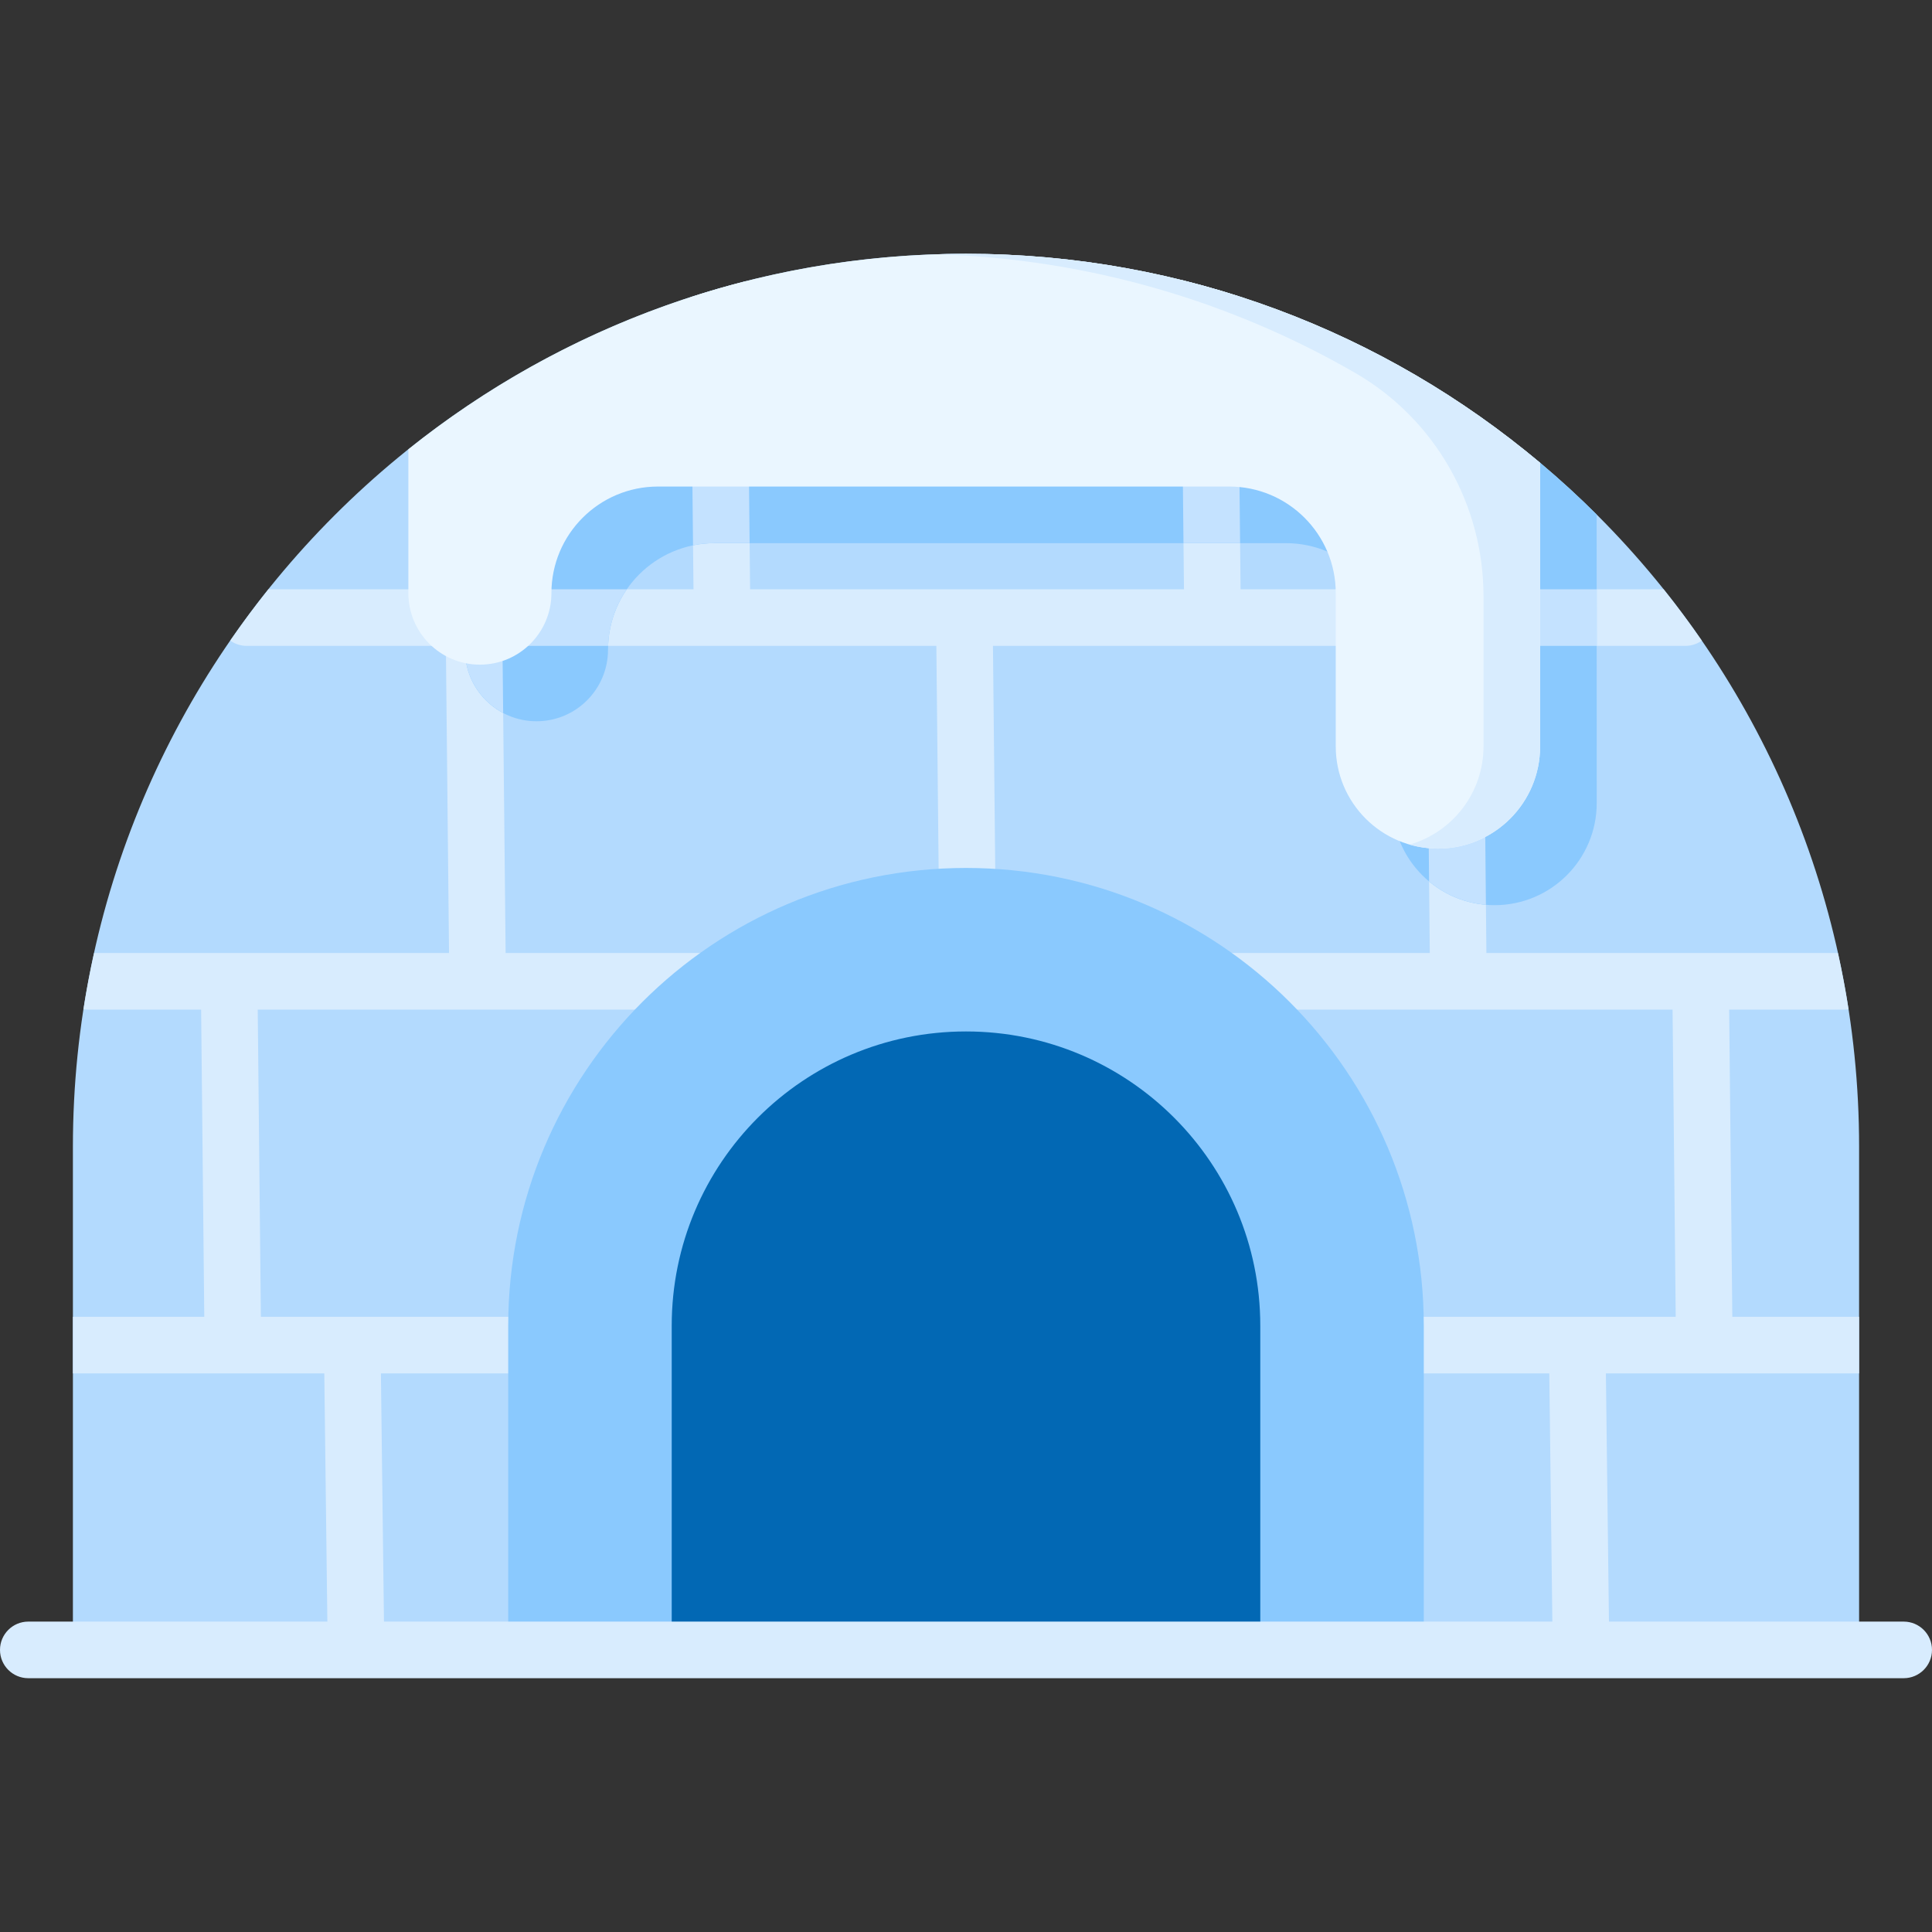 <svg id="Capa_1" enable-background="new 0 0 512 512" height="512" viewBox="0 0 512 512" width="512" xmlns="http://www.w3.org/2000/svg"><rect x="0" y="0" width="512" height="512" fill="#333333" stroke="none"/><g><path d="m492.68 303.931v132.69h-473.36v-132.69c0-130.71 105.97-236.67 236.68-236.67 57.94 0 111.01 20.82 152.15 55.39.06.05.13.1.19.15 5.12 4.31 10.06 8.83 14.79 13.55l.23.23c42.83 42.83 69.32 102 69.32 167.35z" fill="#b3dafe"/><path d="m492.676 348.969h-33.594l-.834-81.404h30.367c.431 0 .851-.044 1.262-.114-.776-5.017-1.721-9.978-2.807-14.886h-93.16l-.784-81.403h53.524c1.618 0 3.112-.517 4.337-1.389-3.213-4.661-6.588-9.2-10.119-13.611h-112.104l-.797-77.748c-4.857-1.549-9.783-2.943-14.77-4.181-.166.634-.26 1.297-.253 1.983l.82 79.946h-114.982l-.818-79.79c-.007-.647-.104-1.271-.266-1.87-4.969 1.259-9.872 2.683-14.71 4.251l.794 77.409h-112.648c-3.53 4.411-6.905 8.95-10.118 13.611 1.225.872 2.72 1.389 4.338 1.389h52.807l.835 81.403h-94.065c-1.086 4.908-2.031 9.869-2.807 14.886.411.07.831.114 1.262.114h29.914l.834 81.404h-34.81v15h66.618l.896 72.656h14.997c0-.031.004-.061.004-.092l-.895-72.563h309.634l.896 72.656h14.997c0-.031.004-.061.004-.092l-.895-72.563h67.098v-15.002zm-114.553-177.807.784 81.403h-114.93l-.834-81.403zm-129.98 0 .834 81.403h-114.981l-.834-81.403zm-179.008 177.807-.834-81.404h374.946l.834 81.404z" fill="#d8ecfe"/><path d="m377.317 436.625h-242.634v-85.291c0-67.001 54.315-121.317 121.317-121.317 67.001 0 121.317 54.315 121.317 121.317z" fill="#8ac9fe"/><path d="m178.011 436.625v-85.291c0-43.072 34.917-77.989 77.989-77.989 43.072 0 77.989 34.917 77.989 77.989v85.291z" fill="#0268b4"/><path d="m423.15 212.801c0 7.48-3.03 14.25-7.93 19.15s-11.68 7.93-19.15 7.93c-14.96 0-27.08-12.12-27.08-27.08v-40.62c0-15.6-12.65-28.24-28.25-28.24h-151.36c-7.8 0-14.86 3.16-19.98 8.27-5.11 5.11-8.27 12.17-8.27 19.97 0 5.24-2.12 9.98-5.55 13.41s-8.16 5.55-13.4 5.55c-10.47 0-18.96-8.49-18.96-18.96v-38.11c20.25-16.21 43.22-29.16 68.11-38.06s51.71-13.75 79.67-13.75c28.78 1.14 52.35 5.84 69.27 10.3 22.666 5.975 46.061 11.713 68.07 30.24 5.12 4.31 10.06 8.83 14.79 13.55 0 25.48.01 50.97.02 76.45z" fill="#8ac9fe"/><g fill="#c4e2ff"><path d="m313.638 143.939h15.001l-.561-54.741c-4.952-1.227-9.964-2.3-15.034-3.209z"/><path d="m364.002 156.162c2.961 4.291 4.763 9.44 4.961 15h9.161l.602 62.434c4.15 3.465 9.354 5.706 15.06 6.182l-.661-68.617h30.023v-15h-59.146z"/><path d="m123.221 172.183c0 7.277 4.106 13.589 10.123 16.765l-.182-17.786h27.997c.198-5.56 1.999-10.709 4.961-15h-42.898v16.021z"/><path d="m183.196 99.1.466 45.418c1.846-.379 3.757-.579 5.715-.579h9.28l-.515-50.233c-5.059 1.635-10.043 3.433-14.946 5.394z"/></g><path d="m353.988 157.183v40.62c0 14.956 12.124 27.08 27.08 27.08 14.956 0 27.08-12.124 27.08-27.08v-75.146c-41.142-34.567-94.208-55.398-152.148-55.398-55.909 0-107.281 19.398-147.779 51.815v38.109c0 10.469 8.487 18.956 18.956 18.956 10.469 0 18.956-8.487 18.956-18.956 0-15.599 12.645-28.244 28.244-28.244h151.367c15.599 0 28.244 12.645 28.244 28.244z" fill="#eaf6ff"/><g><path d="m256 67.259c-2.513 0-5.013.053-7.507.131 40.218 1.252 77.905 12.536 110.645 31.435 21.112 12.187 34.009 34.822 34.009 59.199v39.78c0 12.353-8.274 22.766-19.58 26.019 2.383.686 4.897 1.061 7.5 1.061 14.956 0 27.08-12.124 27.08-27.08v-75.146c-41.141-34.568-94.207-55.399-152.147-55.399z" fill="#d8ecfe"/></g><g><path d="m504.5 444.741h-497c-4.142 0-7.5-3.358-7.5-7.5s3.358-7.5 7.5-7.5h497c4.142 0 7.5 3.358 7.5 7.5s-3.358 7.5-7.5 7.5z" fill="#d8ecfe"/></g></g></svg>